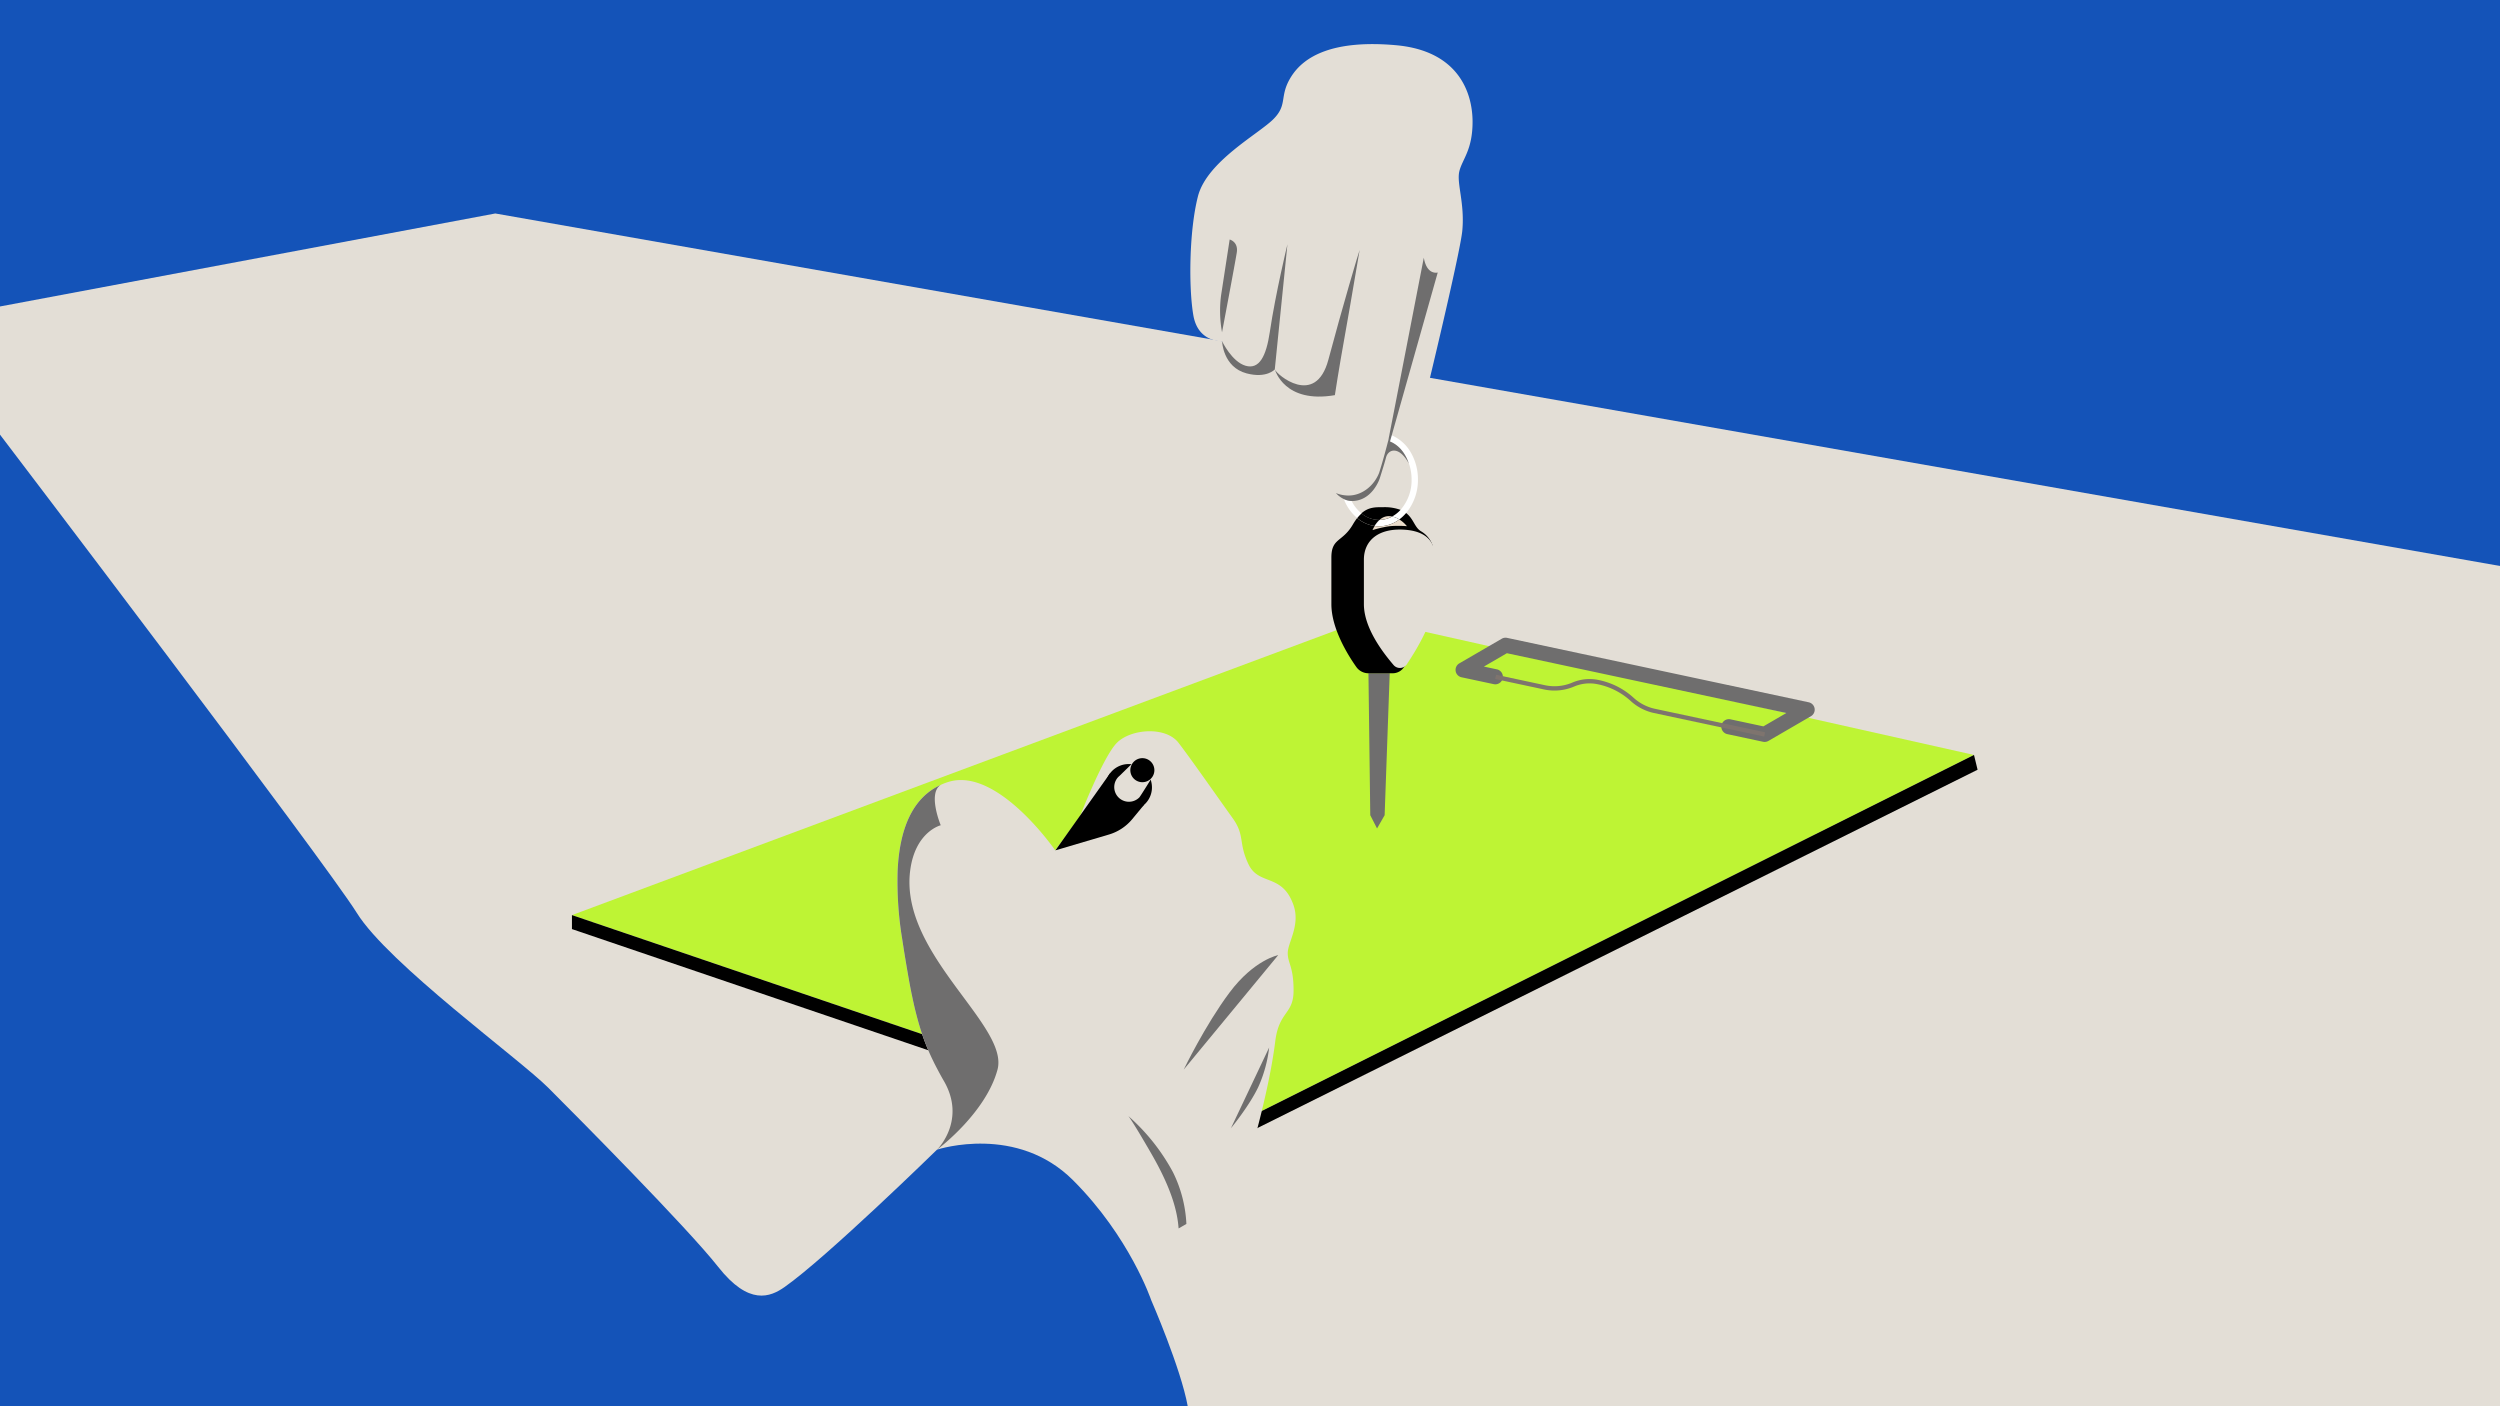 <svg xmlns="http://www.w3.org/2000/svg" viewBox="0 0 1152 648"><defs><style>.cls-1{fill:#1453b8;}.cls-2{fill:#e3ded6;}.cls-3{fill:#bef434;}.cls-4{fill:#6f6e6e;}.cls-5{fill:none;stroke:#7e746e;stroke-miterlimit:10;stroke-width:2px;}.cls-6{fill:#fff;}.cls-7{fill:#e9dbca;}</style></defs><g id="Layer_1" data-name="Layer 1"><rect class="cls-1" width="1152" height="648"/><polygon class="cls-2" points="0 141.22 228.23 98.37 1152 260.8 1152 648 0 648 0 141.22"/><polygon class="cls-3" points="909.62 347.88 629.9 285.14 263.55 421.68 560.19 522.56 909.62 347.88"/><polygon points="560.19 522.56 263.55 421.68 263.55 428.12 560.63 529.15 911.27 354.69 909.62 347.88 560.19 522.56"/><path class="cls-4" d="M813.16,341.88a3.61,3.61,0,0,1-.73-.07l-16.61-3.55a3.49,3.49,0,0,1,1.46-6.82l15.29,3.27,10.6-6.16L694.37,301l-10.59,6.16,6.14,1.31a3.49,3.49,0,0,1-1.45,6.82l-15-3.2a3.48,3.48,0,0,1-1-6.42L692,294.33a3.44,3.44,0,0,1,2.47-.4l139,29.69a3.48,3.48,0,0,1,1,6.42l-19.57,11.37A3.51,3.51,0,0,1,813.16,341.88Z"/><path class="cls-5" d="M689.19,311.91l22.69,4.85A22,22,0,0,0,725,315.42a19.15,19.15,0,0,1,11.16-1.15,32.92,32.92,0,0,1,15.93,8,22.19,22.19,0,0,0,10.17,5.29l50.88,10.87"/><path class="cls-2" d="M596.05,417.1c-5.18-14.85-15.93-8.83-20.72-18.8S573.8,385.06,568,377s-19-27-24.94-34.72-22-6.43-28.39,0-17,33.84-17,33.84l-11.42,15.72S459.65,353.22,437,360.32a26.6,26.6,0,0,0-3.53,1.36c-13.13,6-19,20.39-19.87,39.69a163.81,163.81,0,0,0,2.1,31.27c1.13,7.41,2.17,13.76,3.2,19.35.13.69.25,1.36.38,2,.07.32.13.65.19,1,.13.66.25,1.3.38,1.93v0c.16.78.31,1.56.48,2.31.35,1.67.7,3.25,1.05,4.78.13.55.25,1.08.39,1.6.73,3,1.47,5.68,2.27,8.25.06.23.14.46.22.69.36,1.15.74,2.28,1.13,3.37.45,1.31.94,2.57,1.45,3.83.76,1.92,1.59,3.81,2.48,5.7l.56,1.16c.5,1.05,1,2.1,1.59,3.17l.83,1.57c.85,1.6,1.76,3.24,2.74,4.94,9.95,17.42-2.29,30.46-3.25,31.46,1.07-.35,36.87-11.64,62.67,14.15,26.18,26.19,36,55.25,36,55.25s11.66-12.66,12.67-20.43a42.48,42.48,0,0,0,0-12.67s27.48-14.31,33.09-34.31,9.69-37.91,11.42-51.92,8.44-12.27,8.44-23.4-2.69-12.47-2.69-17.27S599.27,426.34,596.05,417.1Z"/><path class="cls-4" d="M589,440.12s-11.13,2.11-22.45,17.27-21.1,35.49-21.1,35.49Z"/><path class="cls-4" d="M584.82,482.71a60.87,60.87,0,0,1-5,18.18c-4.17,8.78-12.61,19-12.61,19Z"/><path class="cls-4" d="M543.1,566.06c-.58-8-3.31-18.41-12.52-34.38s-10.65-17.41-10.65-17.41a93,93,0,0,1,20.58,25.9A60,60,0,0,1,546.69,564"/><path class="cls-4" d="M459.65,492.88c-5.3,19.7-26.53,35.89-27.85,36.88,1-1,13.2-14,3.25-31.46-1-1.7-1.89-3.34-2.74-4.94l-.83-1.57c-.56-1.07-1.09-2.12-1.59-3.17l-.56-1.16c-.89-1.89-1.72-3.78-2.48-5.7-.51-1.26-1-2.53-1.45-3.83-.39-1.09-.77-2.22-1.13-3.37-.08-.23-.15-.46-.22-.69-.8-2.57-1.54-5.28-2.27-8.25-.13-.52-.26-1.06-.39-1.6-.35-1.53-.7-3.11-1.05-4.78-.16-.75-.32-1.53-.48-2.31v0c-.12-.64-.25-1.27-.38-1.93-.06-.32-.12-.65-.19-1-.12-.66-.25-1.34-.37-2h0c-1-5.59-2.07-11.94-3.2-19.35a163.81,163.81,0,0,1-2.1-31.27c.86-19.3,6.74-33.72,19.87-39.69-6.15,3.81,0,18.59,0,18.59s-11.92,2.93-14.12,21.2C414.75,439.74,465.11,472.54,459.65,492.88Z"/><path d="M511.54,356.31l-25.21,35.53h0L511,384.55a22,22,0,0,0,10.74-7.1l5.46-6.61Z"/><path d="M530.82,362.81a10.62,10.62,0,0,1-1.23,5,10.74,10.74,0,1,1,1.23-5Z"/><path class="cls-2" d="M525.05,367.39c.55-.6,6-9.45,6-9.45l-8.91-6.55-6.33,6.19a5.75,5.75,0,0,0-.79.77l0,0h0a6.76,6.76,0,0,0,10.08,9Z"/><path d="M531.94,354.9a5.54,5.54,0,1,1-5.54-5.54A5.55,5.55,0,0,1,531.94,354.9Z"/><path class="cls-1" d="M530.47,599.11s-9.79-29.05-36-55.25c-25.8-25.79-61.63-14.45-62.7-14.1,0,0-50.89,49.74-70.25,63.31-6.54,4.59-16.4,8.73-30.59-9.3s-64.86-69.1-78.28-82.52S179,444.11,164.44,420.7,0,200.28,0,200.28V648H547.31C544.1,630.35,530.47,599.11,530.47,599.11Z"/><path class="cls-2" d="M672.45,79c1.31-5.58,6.11-9.74,6.11-22.86s-6.23-32.71-35.32-35.31S600.91,26,595.06,35.19s-1.42,12.86-8.31,19.74S556.11,74.41,552,90.51s-4.29,42.46-2.08,54.92,13.25,11.82,13.25,11.82.37,11.91,11.29,14.8c9.24,2.44,13-1.82,13-1.82h0c.15.42,5.28,11.21,27.65,11.85,0,0-3,28.53-2.46,37.74a12,12,0,0,0,6.61,10.11,8.52,8.52,0,0,0,3.61.93c9.63.1,12.42-10.43,12.42-10.43s10.21,7.27,13.06-3.29c.22-.78.53-2,.93-3.55.33-1.29.71-2.83,1.15-4.57,6.17-24.71,22.24-91.55,23.38-102.55C675.05,93.75,671.15,84.53,672.45,79Z"/><polygon class="cls-4" points="630.58 310.21 631.42 375.65 634.54 381.75 638.04 375.65 640.38 310.21 630.58 310.21"/><path class="cls-4" d="M626.53,115.19c-.2.71-3.24,19.5-7,40.49-2.61,14.39-4.42,26.41-4.42,26.41-23.21,4-27.5-11.43-27.65-11.85.67,2.24,18.73,17.69,24.66-4.48C618.56,141.55,626.25,115.64,626.53,115.19Z"/><path class="cls-4" d="M566.63,110.37s4.06,1,3.28,6-6.8,36.75-6.8,36.75a55.39,55.39,0,0,1-.44-17Z"/><path d="M660.53,256.7v18.44c0,10.72-9.15,25.81-13.47,32.1a6.2,6.2,0,0,1-5.28,3h-11.2a6.84,6.84,0,0,1-5.61-2.93c-3.86-5.45-11.47-17.66-11.47-28.89V256.93c0-9.09,5.07-7,9.87-15.19a26.4,26.4,0,0,1,2-3,16.07,16.07,0,0,0,8,3.63,12.49,12.49,0,0,1,2.27-2.79h-.21a12.85,12.85,0,0,1-8.12-3c3.35-3,6.62-2.87,10.15-2.87a21.31,21.31,0,0,1,7.84,1.22,10.73,10.73,0,0,1,2.61,1.46c3.57,2.71,3.9,6.75,7,8.48a12,12,0,0,1,5.41,7c.06.18-.5.2-.46.38a15.8,15.8,0,0,1,.63,3.75C660.52,256.23,660.53,256.47,660.53,256.7Z"/><path class="cls-2" d="M661.25,256.84v18.44c0,10.12-8.42,24-13,30.83a3.83,3.83,0,0,1-6.09.34c-4.92-5.76-13.68-17.11-13.68-28.06V257.92c0-9.09,7-14.71,19-13.81,6.08.46,11.09,2.58,13,7.76,0,.18.11.34.16.52a14,14,0,0,1,.63,3.75C661.24,256.37,661.25,256.61,661.25,256.84Z"/><path class="cls-6" d="M650.38,209a18.83,18.83,0,0,0-9.55-8.62l-.38-.13c-.25,1-.5,1.91-.74,2.84l.33.13c4.13,1.64,7.49,5.45,9.19,10.35a22.45,22.45,0,0,1,1.23,7.38,20.66,20.66,0,0,1-5.1,14A14.8,14.8,0,0,1,641.5,238a9.94,9.94,0,0,1,3.3,1.36,18.82,18.82,0,0,0,3.17-3A23.8,23.8,0,0,0,653.39,221,24.63,24.63,0,0,0,650.38,209Zm-27.56,21.84a9.15,9.15,0,0,1-3.61-.93,21.09,21.09,0,0,0,6.18,8.8,16,16,0,0,1,2-2.14A17.33,17.33,0,0,1,622.82,230.87Z"/><path d="M635.7,239.58a12.49,12.49,0,0,0-2.27,2.79,16.07,16.07,0,0,1-8-3.63,16,16,0,0,1,2-2.14,12.85,12.85,0,0,0,8.12,3Z"/><path class="cls-6" d="M644.8,239.37a15.62,15.62,0,0,1-9.31,3.15,14,14,0,0,1-2.06-.15,12.49,12.49,0,0,1,2.27-2.79,12.43,12.43,0,0,0,5.8-1.57A9.94,9.94,0,0,1,644.8,239.37Z"/><path class="cls-7" d="M641.5,238a12.43,12.43,0,0,1-5.8,1.57,6.26,6.26,0,0,1,4.18-1.74A7.88,7.88,0,0,1,641.5,238Z"/><path class="cls-7" d="M648.32,242.47a48,48,0,0,0-7.94,0,50.76,50.76,0,0,0-7.93,1.8,14.14,14.14,0,0,1,1-1.9,14,14,0,0,0,2.06.15,15.62,15.62,0,0,0,9.31-3.15A14.46,14.46,0,0,1,648.32,242.47Z"/><path class="cls-4" d="M593.25,112.58s-5.42,22.29-8.14,40.52c-1.64,11-4.81,17.27-11.14,15.44s-10.84-11.29-10.84-11.29.37,11.91,11.29,14.8c9.24,2.44,13-1.82,13-1.82Z"/><path class="cls-4" d="M640.51,203.45l22-77.88s-5,1.46-6.42-6.84c0,0-16.17,83.46-16.41,84.39-2.42,9.39-4.16,14.72-4.16,14.72h0c-2.2,5.7-7.65,10.5-14.13,10.5a15.34,15.34,0,0,1-5.8-1.14,11.61,11.61,0,0,0,3.59,2.74,8.52,8.52,0,0,0,3.61.93c9.63.1,13-10.44,13-10.44s2.25-7.06,2.85-9.45c1-4.17,6.12-5.59,10.56,2.62h0C647.53,208.71,644.61,205.09,640.51,203.45Z"/></g></svg>